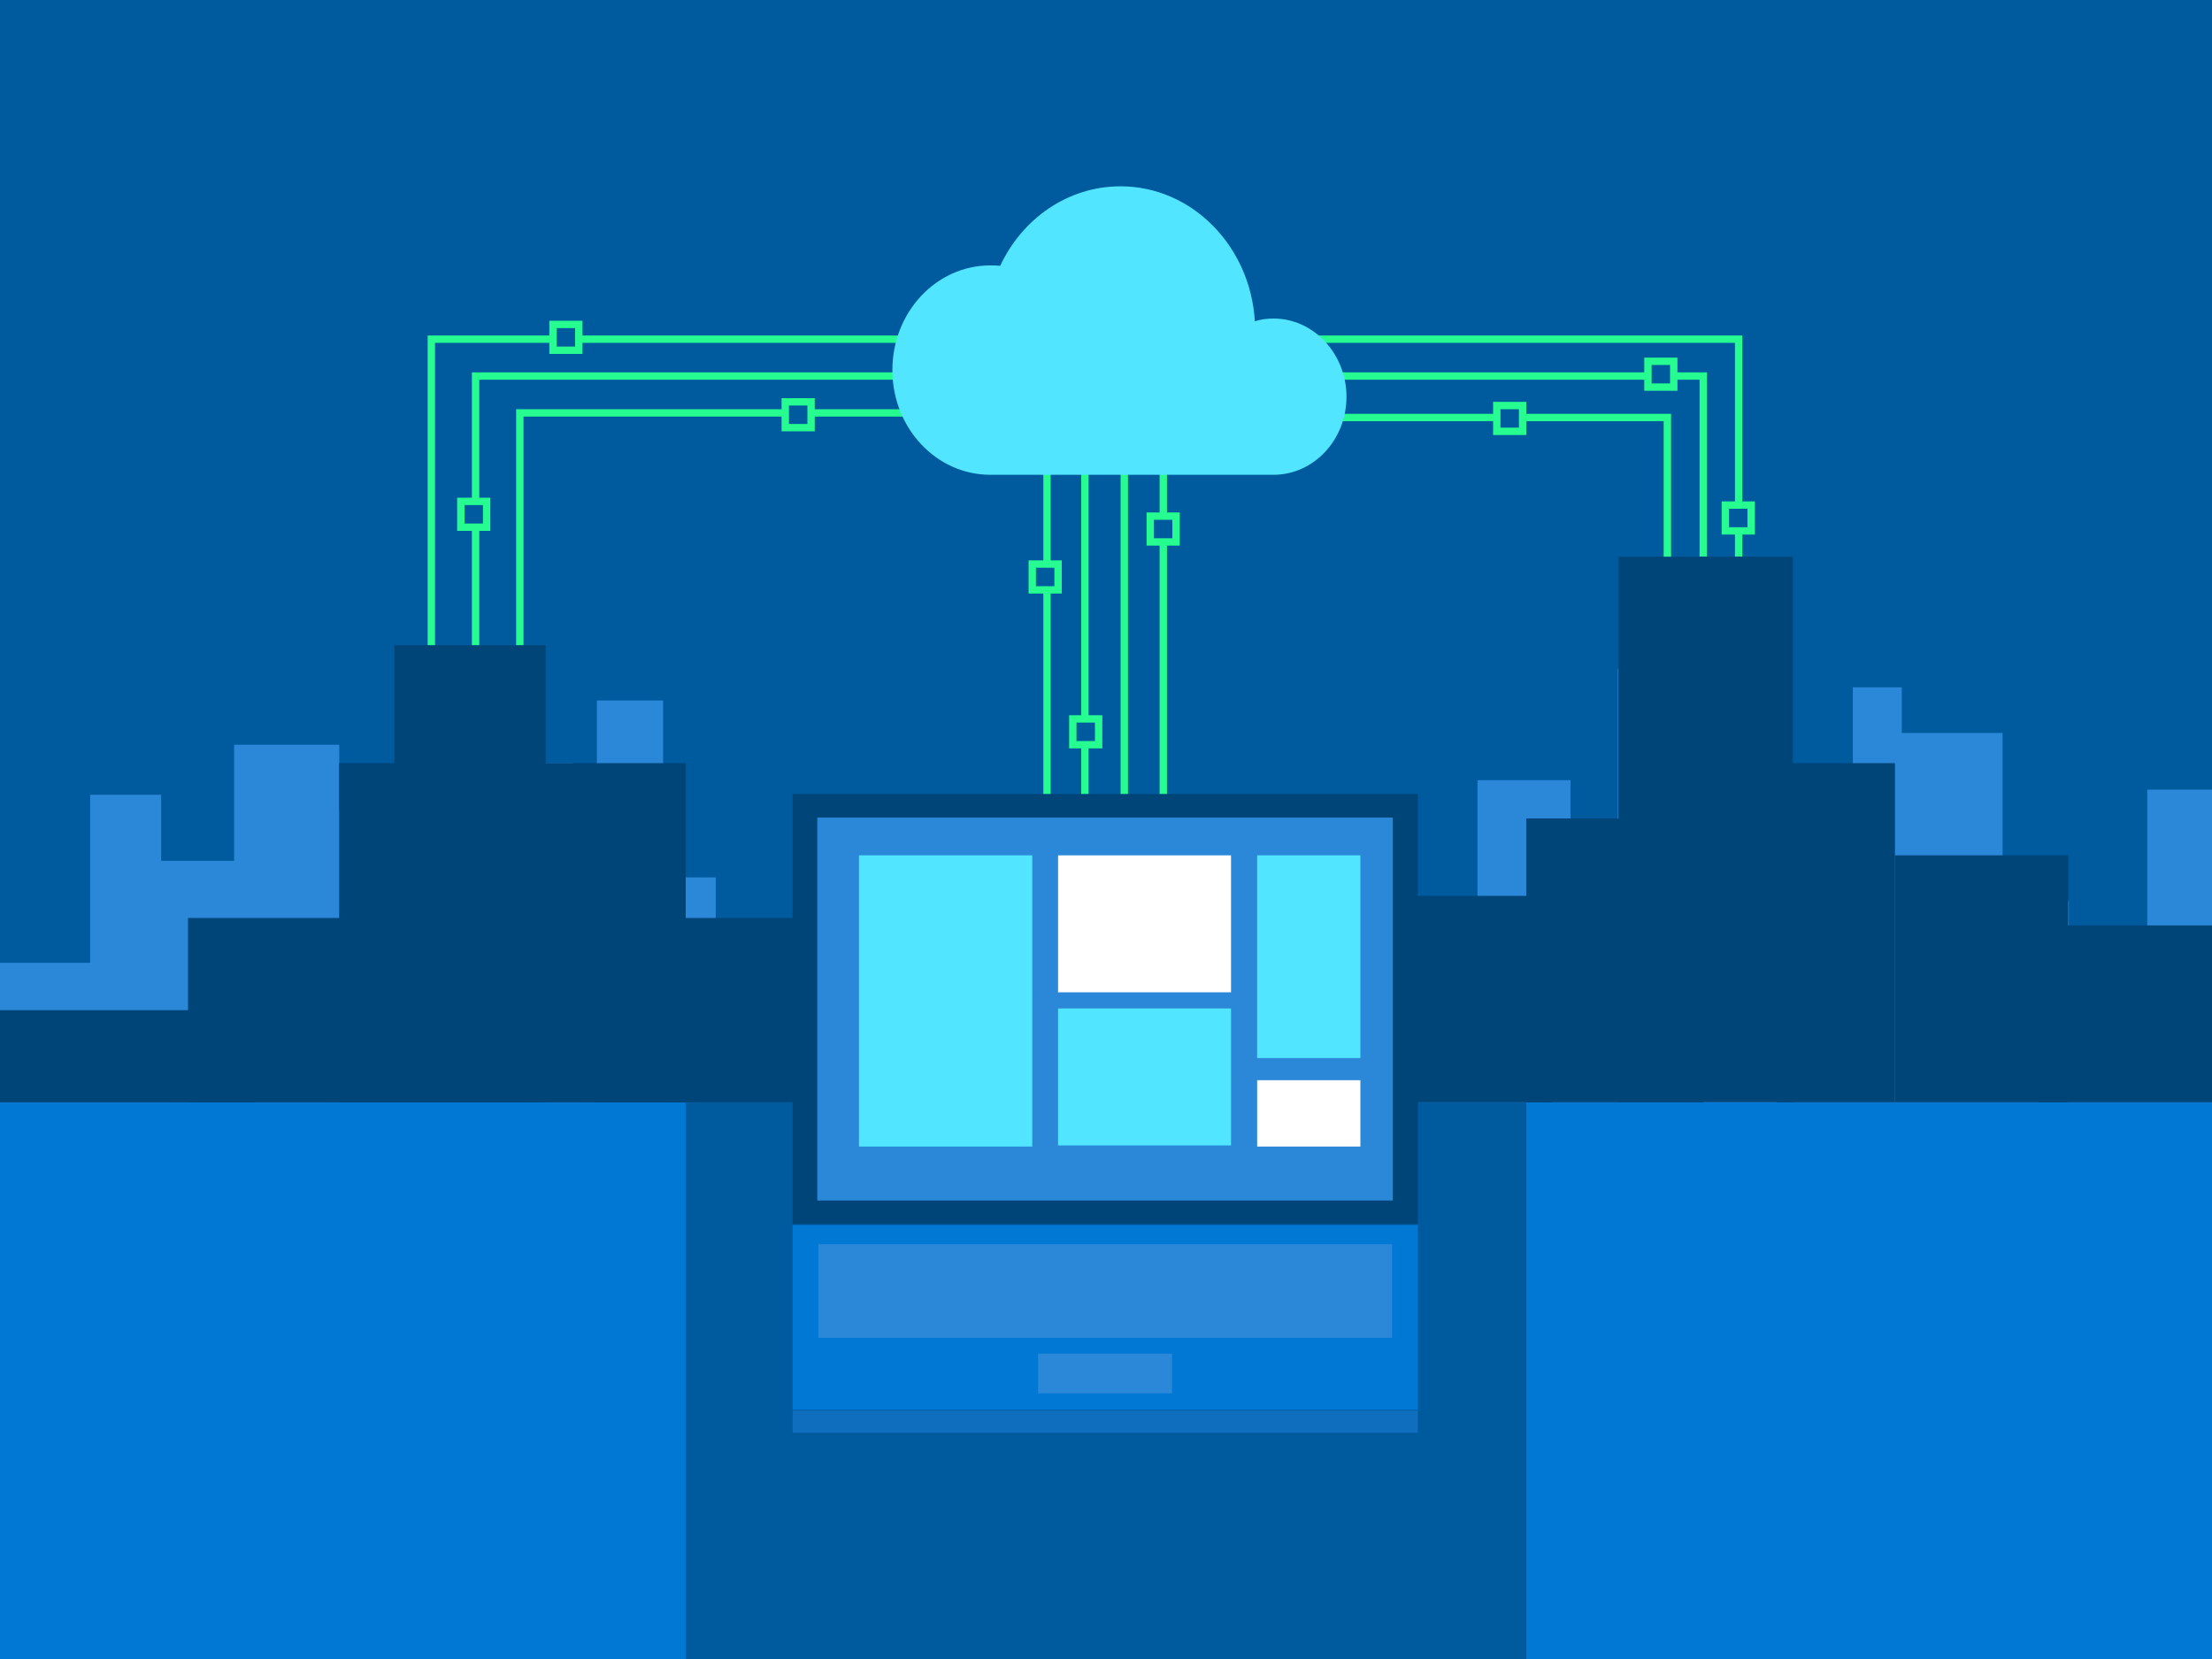 <svg xmlns="http://www.w3.org/2000/svg" width="600" height="450" fill="none" viewBox="0 0 600 450"><rect width="600" height="450" fill="#005A9E"/><rect width="600" height="151" y="299" fill="#0078D4"/><rect width="228" height="151" x="186" y="299" fill="#005A9E"/><path stroke="#26FC90" stroke-miterlimit="10" stroke-width="2" d="M284 128.356V216.64"/><path stroke="#26FC90" stroke-miterlimit="10" stroke-width="2" d="M294.281 128.356V216.64"/><path stroke="#26FC90" stroke-miterlimit="10" stroke-width="2" d="M304.961 128.356V216.64"/><path stroke="#26FC90" stroke-miterlimit="10" stroke-width="2" d="M315.542 128.356V216.64"/><path fill="#2B88D8" d="M0 261.156H24.456V215.573H43.721V233.5H63.5V202.015H92.032V219.843H135.253V207H155.216V219.843H161.904V190H179.871V237.99H194.145V255.818H215.406V298.839H0V261.156Z"/><path fill="#2B88D8" d="M384.794 259.661H400.765V211.623H426V235.855H438.829V181.412H465V235.108H502.578V186.429H515.854V198.812H543.204V244.396H561.171V262.864H582.432V214.185H600V299.053H384.794V259.661Z"/><path stroke="#26FC90" stroke-miterlimit="10" stroke-width="2" d="M245 102H129V176"/><path stroke="#26FC90" stroke-miterlimit="10" stroke-width="2" d="M255 112L141 112L141 176"/><path stroke="#26FC90" stroke-miterlimit="10" stroke-width="2" d="M248 92H117V176"/><path stroke="#26FC90" stroke-miterlimit="10" stroke-width="2" d="M360.5 113.247H452.271V151.5"/><path stroke="#26FC90" stroke-miterlimit="10" stroke-width="2" d="M360 102H462V151"/><path stroke="#26FC90" stroke-miterlimit="10" stroke-width="2" d="M353.5 92L471.607 92V150.987"/><path fill="#51E5FF" d="M345.467 86.402C343.67 86.402 341.973 86.616 340.376 87.15C339.178 66.76 323.307 50.534 303.943 50.534C289.669 50.534 277.292 59.287 271.303 72.098C270.404 71.991 269.506 71.991 268.607 71.991C253.934 71.991 242.056 84.694 242.056 100.387C242.056 116.079 253.934 128.783 268.607 128.783H345.467C356.347 128.783 365.23 119.282 365.23 107.646C365.23 96.01 356.347 86.402 345.467 86.402Z"/><path fill="#004578" d="M148 175H107V299H148V175Z"/><path fill="#004578" d="M121 249H51V299H121V249Z"/><path fill="#004578" d="M69 274H0V299H69V274Z"/><path fill="#004578" d="M230 249H161V299H230V249Z"/><path fill="#004578" d="M186 207H92V299H186V207Z"/><path fill="#004578" d="M486.309 151H438.996V298.958H486.309V151Z"/><path fill="#004578" d="M462 222H414V299H462V222Z"/><path fill="#004578" d="M514 207H482V299H514V207Z"/><path fill="#004578" d="M561 232H514V299H561V232Z"/><path fill="#004578" d="M600 251H553V299H600V251Z"/><path fill="#004578" d="M421 243H374V299H421V243Z"/><path fill="#004578" d="M384.589 215.359H215V332.039H384.589V215.359Z"/><path fill="#0078D4" d="M384.589 332.252H215V382.426H384.589V332.252Z"/><path fill="#106EBE" d="M384.589 382.639H215V388.618H384.589V382.639Z"/><path fill="#2B88D8" d="M377.602 337.483H221.987V362.89H377.602V337.483Z"/><path fill="#2B88D8" d="M317.911 367.16H281.578V377.942H317.911V367.16Z"/><path fill="#2B88D8" d="M377.802 221.764H221.688V325.634H377.802V221.764Z"/><path fill="#51E5FF" d="M280 232H233V311H280V232Z"/><path fill="#fff" d="M333.914 232.012H287V269.162H333.914V232.012Z"/><path fill="#51E5FF" d="M369 232H341V287H369V232Z"/><path fill="#fff" d="M369 293H341V311H369V293Z"/><path fill="#51E5FF" d="M333.914 273.539H287V310.689H333.914V273.539Z"/><rect width="7" height="7" x="213" y="109" fill="#005A9E" stroke="#26FC90" stroke-width="2"/><rect width="7" height="7" x="280" y="153" fill="#005A9E" stroke="#26FC90" stroke-width="2"/><rect width="7" height="7" x="291" y="195" fill="#005A9E" stroke="#26FC90" stroke-width="2"/><rect width="7" height="7" x="312" y="140" fill="#005A9E" stroke="#26FC90" stroke-width="2"/><rect width="7" height="7" x="406" y="110" fill="#005A9E" stroke="#26FC90" stroke-width="2"/><rect width="7" height="7" x="468" y="137" fill="#005A9E" stroke="#26FC90" stroke-width="2"/><rect width="7" height="7" x="447" y="98" fill="#005A9E" stroke="#26FC90" stroke-width="2"/><rect width="7" height="7" x="150" y="88" fill="#005A9E" stroke="#26FC90" stroke-width="2"/><rect width="7" height="7" x="125" y="136" fill="#005A9E" stroke="#26FC90" stroke-width="2"/></svg>